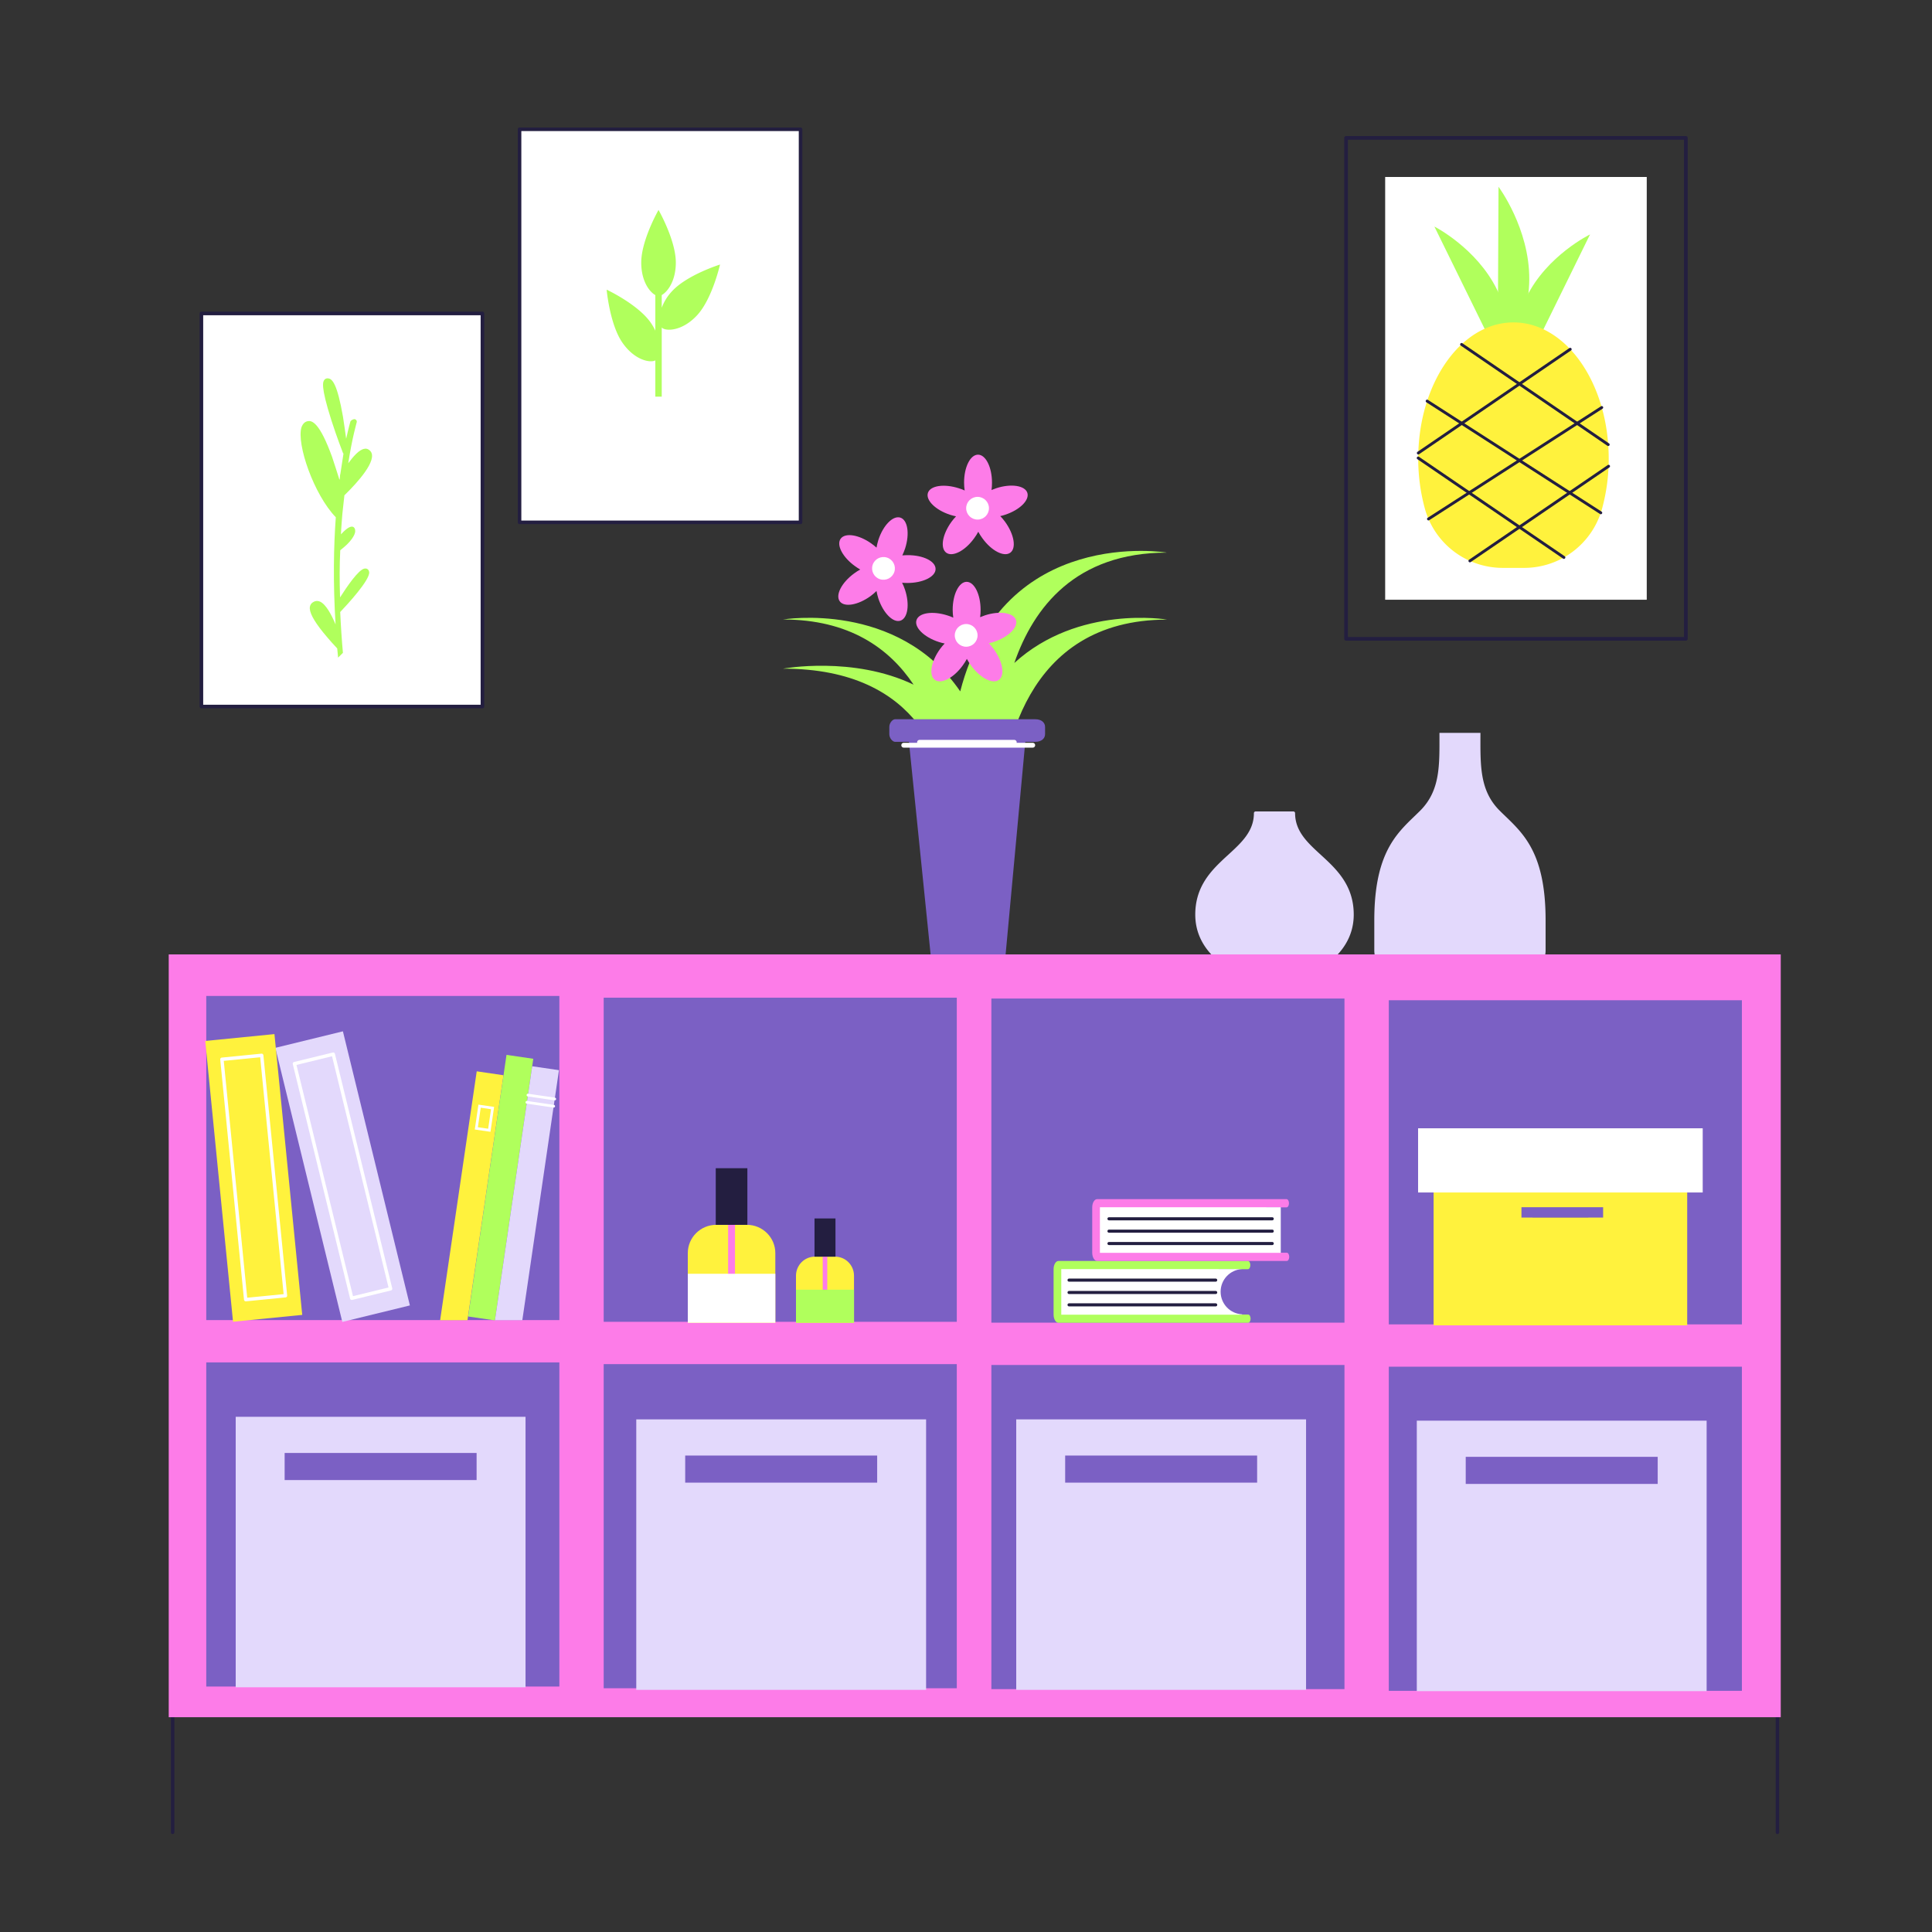 <svg xmlns="http://www.w3.org/2000/svg" version="1.1" viewBox="0 0 3000 3000" width="3000" height="3000">
<rect x="0" y="0" width="3000" height="3000" fill="#333333" stroke="none"/>
<defs/><!--ITEM: Illustration component 1--><g transform="translate(1856.0 1260.0) rotate(0.0 123.0 126.0)  scale(0.542 0.543)"><svg width="454.0" height="464.2" viewBox="0.0 0.0 454.0 464.2"><path d="M449.1,295c0,78.4-53.8,125.1-90,147.6-7.1,4.4-13.5,7.9-18.7,10.5-8.2,4.1-13.3,6-13.3,6h-200s-5.1-1.9-13.3-6C82.2,437.2,5.1,388.7,5.1,295c0-70.2,34.9-112.6,73-148.9,45.3-43.3,95-78,95-141.1h108C281.1,121,449.1,141,449.1,295Z" fill="#e3d9fc"/><path d="M327.1,464.2h-200a5.663,5.663,0,0,1-1.8-.3c-.2-.1-5.5-2.1-13.8-6.3-14.9-7.5-43.5-24.1-67.7-51C14.7,374.3,0,336.7,0,295c0-71.5,35.8-115.6,74.5-152.5,6.6-6.4,13.4-12.6,20-18.6C132.3,89.3,168,56.7,168,5a4.951,4.951,0,0,1,5-5H281a4.951,4.951,0,0,1,5,5c0,51.7,35.7,84.3,73.5,118.9C403.8,164.4,454,210.4,454,295c0,35.8-10.9,68.7-32.4,97.7-19.1,25.8-43.1,43.6-59.9,54.1-6.3,3.9-12.8,7.6-19.1,10.8a151.3,151.3,0,0,1-13.8,6.3A4.671,4.671,0,0,1,327.1,464.2Zm-199-10H326.2c1.7-.7,6-2.5,12-5.5,6.1-3.1,12.3-6.5,18.3-10.3,16.1-10,39.1-27.1,57.2-51.6,20.2-27.3,30.5-58.2,30.5-91.8,0-80.2-46.4-122.7-91.3-163.7-38.3-35-74.5-68.1-76.6-121.3H178c-2.1,53.2-38.4,86.3-76.6,121.3-6.5,6-13.3,12.2-19.9,18.4-16.8,16-35.8,35.8-49.8,60.6C17.2,236,10.1,263.7,10.1,295c0,30.2,10.3,105.5,106,153.7C122,451.7,126.3,453.5,128.1,454.2Z" fill="#e3d9fc"/><path d="M368.4,147.4H84.7a5,5,0,0,1,0-10H368.4a4.951,4.951,0,0,1,5,5A5.015,5.015,0,0,1,368.4,147.4Z" fill="#e3d9fc"/></svg></g><!--ITEM: Illustration component 2--><g transform="translate(2134.0 1138.0) rotate(0.0 133.0 188.0) translate(0.0 0.0) scale(2.486 2.479)"><svg width="107.0" height="142.824" viewBox="0.0 0.0 107.0 142.824"><path d="M40.7,0c0,19.7.8,35.8-12,48.7C15.9,61.5,0,72.4,0,117.4v18.8a15.45,15.45,0,0,0,15.5,15.5h76A15.45,15.45,0,0,0,107,136.2V117.4c0-45-15.8-55.8-28.7-68.7-12.8-12.8-12-29-12-48.7Z" style="         fill: #e3d9fc;       "/>
</svg></g><!--ITEM: Illustration component 3--><g transform="translate(1216.0 706.0) rotate(0.0 298.0 305.0)  scale(1.806 1.8)"><svg width="330.0" height="338.9" viewBox="0.0 0.0 330.0 338.9"><g>
	<path d="M198.8,179.7c16.6-48.1,52.8-95.2,131.2-95.2c0,0-140.8-23.8-177.7,119.7C98.6,125.6,0,142.2,0,142.2   c56.5,0,91.1,24.5,112.2,56.2C60.2,173.4,0,184.6,0,184.6c119.7,0,141.3,84.7,144.4,128.6c-0.6,8.2-0.8,16.7-0.8,25.7h0.8h41.2h0.8   c0-9.5-0.3-18.5-0.9-27c2.3-53.9,21.7-169.6,144.6-169.6C330,142.2,253.8,129.3,198.8,179.7z" style="fill:#B0FF5C;"/>
	<g>
		<g>
			<path d="M210,32.9c-2.1-6.3-14-8.1-26.6-4c-1.4,0.5-2.8,1-4.2,1.6c0.3-2,0.4-4.2,0.4-6.4c0-13.3-5.4-24.1-12-24.1     c-6.7,0-12,10.8-12,24.1c0,2.4,0.2,4.6,0.5,6.8c-1.6-0.7-3.2-1.4-5-1.9c-12.7-4.1-24.6-2.3-26.6,4s6.5,14.8,19.2,18.9     c1.7,0.5,3.3,1,5,1.3c-1.4,1.5-2.8,3.1-4,4.8c-7.8,10.8-9.8,22.7-4.4,26.6c5.4,3.9,16.1-1.6,23.9-12.4c1.4-1.9,2.6-3.8,3.6-5.7     c1,1.9,2.2,3.8,3.6,5.7c7.8,10.8,18.5,16.3,23.9,12.4s3.4-15.8-4.4-26.6c-1.3-1.8-2.7-3.5-4.2-5c1.4-0.3,2.9-0.7,4.3-1.2     C203.4,47.7,212,39.3,210,32.9z" style="fill:#FD7CE8;"/>
			<circle cx="167.2" cy="46.2" r="9.8" style="fill:#FFFFFF;"/>
		</g>
	</g>
	<g>
		<g>
			<path d="M131.1,98.6c0-6.7-10.8-12-24.1-11.9c-1.5,0-3,0.1-4.5,0.2c0.9-1.9,1.7-3.9,2.4-6     c4.1-12.7,2.2-24.6-4.1-26.6S86,60.9,81.9,73.6c-0.7,2.2-1.2,4.5-1.6,6.6c-1.3-1.2-2.7-2.3-4.2-3.4c-10.8-7.8-22.7-9.7-26.6-4.3     s1.7,16.1,12.5,23.8c1.4,1,2.9,2,4.3,2.8c-1.8,1-3.6,2.1-5.3,3.4c-10.7,7.9-16.2,18.6-12.3,24c3.9,5.4,15.8,3.3,26.5-4.5     c1.9-1.4,3.6-2.9,5.1-4.4c0.4,2.1,0.9,4.3,1.6,6.5c4.2,12.6,12.7,21.2,19,19.1c6.3-2.1,8.1-14,3.9-26.7c-0.7-2.1-1.5-4.1-2.5-6     c1.5,0.1,3,0.2,4.5,0.2C120.4,110.7,131.2,105.2,131.1,98.6z" style="fill:#FD7CE8;"/>
			
				<ellipse transform="matrix(0.304 -0.953 0.953 0.304 -33.508 150.51)" cx="86.3" cy="98.2" rx="9.8" ry="9.8" style="fill:#FFFFFF;"/>
		</g>
	</g>
	<g>
		<g>
			<path d="M200.2,142.6c-2.1-6.3-14-8.1-26.6-4c-1.4,0.5-2.8,1-4.2,1.6c0.3-2,0.4-4.2,0.4-6.4c0-13.3-5.4-24.1-12-24.1     s-12,10.8-12,24.1c0,2.4,0.2,4.6,0.5,6.8c-1.6-0.7-3.2-1.4-5-1.9c-12.7-4.1-24.6-2.3-26.6,4c-2.1,6.3,6.5,14.8,19.2,18.9     c1.7,0.5,3.3,1,5,1.3c-1.4,1.5-2.8,3.1-4,4.8c-7.8,10.8-9.8,22.7-4.4,26.6c5.4,3.9,16.1-1.6,23.9-12.4c1.4-1.9,2.6-3.8,3.6-5.7     c1,1.9,2.2,3.8,3.6,5.7c7.8,10.8,18.5,16.3,23.9,12.4c5.4-3.9,3.4-15.8-4.4-26.6c-1.3-1.8-2.7-3.5-4.2-5c1.4-0.3,2.9-0.7,4.3-1.2     C193.7,157.4,202.3,148.9,200.2,142.6z" style="fill:#FD7CE8;"/>
			<g>
				<circle cx="157.4" cy="155.9" r="9.8" style="fill:#FFFFFF;"/>
			</g>
		</g>
	</g>
</g>
</svg></g><!--ITEM: Illustration component 4--><g transform="translate(1380.0 1116.0) rotate(0.0 122.0 190.0)  scale(0.511 0.507)"><svg width="477.936" height="748.821" viewBox="0.0 0.0 477.936 748.821"><g>
	<path style="fill:#7b60c4;" d="M445.23,70.827H19.092c-6.737,0-17.297-10.56-17.297-23.587V25.225   c0-13.027,10.56-23.587,17.297-23.587H445.23c19.317,0,29.877,10.56,29.877,23.587V47.24   C475.107,60.266,464.547,70.827,445.23,70.827z"/>
</g>
<g>
	<path style="fill:#7b60c4;" d="M331.129,750.018l-179.652,0.166c-11.803,0.011-21.797-8.704-23.392-20.399L60.763,64.403   l355.377-6.29l-61.483,669.656C353.947,740.247,343.628,750.006,331.129,750.018z"/>
</g>
<g>
	<path style="fill:#ffffff00;" d="M381.47,79.799H93.709c-4.143,0-7.5-3.358-7.5-7.5s3.357-7.5,7.5-7.5H381.47   c4.143,0,7.5,3.358,7.5,7.5S385.612,79.799,381.47,79.799z"/>
</g>
</svg></g><!--ITEM: Illustration component 5--><g transform="translate(262.0 1482.0) rotate(0.0 1252.0 683.0)  scale(1.334 1.333)"><svg width="1876.413" height="1024.676" viewBox="0.0 0.0 1876.413 1024.676"><g>
    <path d="M1872.55,1024.676a2,2,0,0,1-2-2V885.721a2,2,0,1,1,4,0v136.955A2,2,0,0,1,1872.55,1024.676Z" style="         fill: #231e40;       "/>
    <path d="M4.55,1024.676a2,2,0,0,1-2-2V885.721a2,2,0,0,1,4,0v136.955A2,2,0,0,1,4.55,1024.676Z" style="         fill: #231e40;       "/>
    <rect width="1876.413" height="888.578" style="         fill: #fd7ce8;       "/>
    <rect x="43.694" y="48.406" width="411.014" height="377.57" style="         fill: #7b60c4;       "/>
    <rect x="43.694" y="475.273" width="411.014" height="377.57" style="         fill: #7b60c4;       "/>
    <rect x="506.302" y="50.406" width="411.014" height="377.57" style="         fill: #7b60c4;       "/>
    <rect x="506.302" y="477.273" width="411.014" height="377.57" style="         fill: #7b60c4;       "/>
    <rect x="957.567" y="51.406" width="411.014" height="377.57" style="         fill: #7b60c4;       "/>
    <rect x="957.567" y="478.273" width="411.014" height="377.57" style="         fill: #7b60c4;       "/>
    <rect x="1420.175" y="53.406" width="411.014" height="377.57" style="         fill: #7b60c4;       "/>
    <rect x="1420.175" y="480.273" width="411.014" height="377.57" style="         fill: #7b60c4;       "/>
  </g>
</svg></g><!--ITEM: Illustration component 6--><g transform="translate(478.0 1608.0) rotate(-13.732 54.0 219.0)  scale(1.321 1.344)"><svg width="81.75" height="326.0" viewBox="0.0 0.0 81.75 326.0"><g>
	<g>
		<rect width="81.75" height="326" style="fill:#e3d9fc;"/>
	</g>
	<g>
		<path d="M64.375,304h-47c-1.104,0-2-0.896-2-2V23c0-1.104,0.896-2,2-2h47c1.104,0,2,0.896,2,2v279    C66.375,303.104,65.48,304,64.375,304z M19.375,300h43V25h-43V300z" style="fill:#FFFFFF;"/>
	</g>
</g>
</svg></g><!--ITEM: Illustration component 7--><g transform="translate(310.0 484.0) rotate(0.0 221.0 308.0)  scale(1.38 1.378)"><svg width="320.186" height="446.922" viewBox="0.0 0.0 320.186 446.922"><g>
    <rect id="basis_picture-i7" x="2" y="2" width="316.186" height="442.922" style="         fill: #fff;       "/>
    <path d="M318.186,446.922H2a2,2,0,0,1-2-2V2A2,2,0,0,1,2,0H318.186a2,2,0,0,1,2,2V444.922A2,2,0,0,1,318.186,446.922ZM4,442.922H316.186V4H4Z" style="         fill: #231e40;       "/>
  </g>
</svg></g><!--ITEM: Illustration component 8--><g transform="translate(1398.0 1104.0) rotate(0.0 128.0 29.0) translate(0.0 35.46) scale(1.833 1.87)"><svg width="138.6" height="12.05" viewBox="0.0 18.958 138.6 12.05"><g>
    <path d="M112.21,30.437H2.859a2,2,0,1,1,0-4H112.21a2,2,0,0,1,0,4Z" style="         fill: #ffffff;       "/>
    <path d="M136.832,4.571H64.414a2,2,0,0,1,0-4h72.418a2,2,0,0,1,0,4Z" style="         fill: #ffffff;       "/>
  </g>
</svg></g><!--ITEM: Illustration component 9--><g transform="translate(1962.0 336.0) rotate(90 392.0 267.0) translate(0.0 0.0) scale(1.422 1.423)"><svg width="551.386" height="375.302" viewBox="0.0 0.0 551.386 375.302"><g>
    <path d="M549.194,375.044h-547a2,2,0,0,1-2-2V2.258a2,2,0,0,1,2-2h547a2,2,0,0,1,2,2V373.044A2,2,0,0,1,549.194,375.044Zm-545-4h543V4.258h-543Z" style="         fill: #231e40;       "/>
    <rect x="44.87" y="44.935" width="461.647" height="285.432" style="         fill: #ffffff;       "/>
  </g>
</svg></g><!--ITEM: Illustration component 10--><g transform="translate(2200.0 290.0) rotate(0.0 150.0 296.0)  scale(1.116 1.114)"><svg width="268.806" height="531.251" viewBox="0.0 0.0 268.806 531.251"><g id="Pineapple-i10">
    <g>
      <path d="M137.771,277.106,241.046,66.448s-59.888,29.131-88.406,87.3S137.771,277.106,137.771,277.106Z" style="         fill: #b0ff5c;       "/>
      <path d="M111.615,143.389C83.1,85.217,24.479,55.463,24.479,55.463L127.754,266.121S140.134,201.56,111.615,143.389Z" style="         fill: #b0ff5c;       "/>
      <path d="M156.506,128.992C156.835,57.862,113.7,0,113.7,0L112.5,257.582S156.177,200.121,156.506,128.992Z" style="         fill: #b0ff5c;       "/>
      <path d="M149.213,531.251a112.473,112.473,0,0,0,108.436-82.129,262.588,262.588,0,0,0,9.367-70.23c0-104.83-59.327-189.811-132.51-189.811S2,274.062,2,378.892a262.588,262.588,0,0,0,9.367,70.23A112.473,112.473,0,0,0,119.8,531.251Z" style="         fill: #fff23d;       "/>
    </g>
    <path d="M204.682,518.682a2,2,0,0,1-1.127-.349L.871,379.754a2,2,0,1,1,2.258-3.3L205.813,515.031a2,2,0,0,1-1.131,3.651Z" style="         fill: #231e40;       "/>
    <path d="M256.009,456.466a1.988,1.988,0,0,1-1.081-.319l-43.189-27.835c-.035-.02-.069-.04-.1-.062L13.275,300.411a2,2,0,0,1,2.166-3.362L213.707,424.826c.035.02.069.041.1.062l43.285,27.9a2,2,0,0,1-1.085,3.681Z" style="         fill: #231e40;       "/>
    <path d="M266.321,361.377a1.989,1.989,0,0,1-1.128-.35L61.143,221.4a2,2,0,0,1,2.258-3.3L267.453,357.726a2,2,0,0,1-1.132,3.651Z" style="         fill: #231e40;       "/>
    <path d="M73.884,523.494a2,2,0,0,1-1.13-3.65L211.59,424.918c.035-.023.07-.046.1-.067l53.982-36.918a2,2,0,1,1,2.258,3.3l-54.08,36.985c-.034.024-.069.046-.1.067L75.011,523.145A1.982,1.982,0,0,1,73.884,523.494Z" style="         fill: #231e40;       "/>
    <path d="M16.256,465.058a2,2,0,0,1-1.084-3.682L256.288,306a2,2,0,0,1,2.166,3.362L17.338,464.739A2,2,0,0,1,16.256,465.058Z" style="         fill: #231e40;       "/>
    <path d="M2.1,373.129a2,2,0,0,1-1.132-3.65L212.365,224.824a2,2,0,0,1,2.259,3.3L3.232,372.78A2,2,0,0,1,2.1,373.129Z" style="         fill: #231e40;       "/>
  </g>
</svg></g><!--ITEM: Illustration component 11--><g transform="translate(804.0 198.0) rotate(0.0 221.0 308.0)  scale(1.38 1.378)"><svg width="320.186" height="446.922" viewBox="0.0 0.0 320.186 446.922"><g>
    <rect id="basis_picture-i11" x="2" y="2" width="316.186" height="442.922" style="         fill: #fff;       "/>
    <path d="M318.186,446.922H2a2,2,0,0,1-2-2V2A2,2,0,0,1,2,0H318.186a2,2,0,0,1,2,2V444.922A2,2,0,0,1,318.186,446.922ZM4,442.922H316.186V4H4Z" style="         fill: #231e40;       "/>
  </g>
</svg></g><!--ITEM: Illustration component 12--><g transform="translate(1636.0 1958.0) rotate(0.0 153.0 48.0)  scale(1.195 1.2)"><svg width="256.0" height="80.005" viewBox="0.0 0.0 256.0 80.005"><g>
	<g>
		<path d="M252.8,80.005H6.401C2.866,80.005,0,75.229,0,69.338v-58.67C0,4.776,2.866,0,6.401,0h246.064    c1.757,0,3.186,2.362,3.2,5.29l0,0.001c0.014,2.962-1.423,5.376-3.2,5.376l-37.652-0.001v58.671l37.987,0    c1.757,0,3.186,2.362,3.2,5.29v0C256.014,77.591,254.577,80.005,252.8,80.005z" style="fill:#b0ff5c;"/>
	</g>
	<g>
		<path d="M217.055,39.808c0-15.729,12.392-28.56,27.945-29.271v-0.034H10v59h235V69.08    C229.447,68.369,217.055,55.537,217.055,39.808z" style="fill:#ffffff;"/>
	</g>
	<g>
		<path d="M210.666,26.808H20.071c-1.104,0-2-0.896-2-2s0.896-2,2-2h190.596c1.104,0,2,0.896,2,2    S211.771,26.808,210.666,26.808z" style="fill:#231E40;"/>
	</g>
	<g>
		<path d="M210.666,58.81H20.071c-1.104,0-2-0.896-2-2s0.896-2,2-2h190.596c1.104,0,2,0.896,2,2    S211.771,58.81,210.666,58.81z" style="fill:#231E40;"/>
	</g>
	<g>
		<path d="M210.666,42.81H20.071c-1.104,0-2-0.896-2-2s0.896-2,2-2h190.596c1.104,0,2,0.896,2,2    S211.771,42.81,210.666,42.81z" style="fill:#231E40;"/>
	</g>
</g>
</svg></g><!--ITEM: Illustration component 13--><g transform="translate(354.0 648.0) rotate(-44.627 169.0 191.0) translate(36.26 0.0) scale(4.781 4.804)"><svg width="63.117" height="67.034" viewBox="7.585 0.0 63.117 67.034"><g id="Layer_2_1_-i13">
</g>
<g id="Layer_3-i13">
	<path d="M65.574,15.525c0,0-1.8,1-4.9,3c1.2-1.6,2.8-3.7,4.3-5.8c6.2-8.9,6.2-11.2,5.3-12.2c-0.3-0.4-0.8-0.6-1.2-0.5   c-0.7,0.1-2.2,0.3-7.6,10.9c-2.6,5.1-4.8,10.2-4.8,10.2s0,0.1,0,0.2c-1.6,1.2-3.4,2.5-5.4,4c-0.1,0-0.2,0.1-0.2,0.1l-0.6,0.5   c-0.2,0.2-0.4,0.4-0.7,0.5c1-2,2.3-4.4,3.5-6.9c4.9-10.6,3.8-13,2.5-13.8c-0.6-0.4-1.5-0.6-2.8,0c-5,2.7-12.5,18.3-12.6,28.5   c-7,6.1-15.4,14.2-24.5,24.6c1.2-3,2.4-6.8,1.6-8.8c-0.3-0.7-0.8-1.2-1.6-1.4c-0.7-0.2-1.3-0.1-1.9,0.3c-1.4,1-2.3,4-2.8,9   c-0.3,3.2-0.4,6.1-0.4,6.8c-1.1,1.3-2.1,2.6-3.2,3.9c0.1-0.8,0-1.6-0.3-2.2c-0.3-0.5-0.8-0.8-1.5-0.9c-0.6,0-1,0.2-1.4,0.6   c-1.6,1.6-1.1,6.7-1,7.9c-1.1,1.4-2.2,2.8-3.2,4.2c-0.3,0.4-0.2,0.8,0.2,1.1c0.2,0.1,0.3,0.2,0.5,0.2s0.5-0.1,0.6-0.3   c6.2-8.3,12.4-15.7,18.3-22.2c3.3-0.1,14.2-0.6,15.8-2.6c0.2-0.3,0.4-0.7,0.3-1c0-0.3-0.2-0.6-0.6-0.9c-1.7-1.1-8.2,0.2-12.2,1.1   c3.7-4,7.3-7.6,10.8-10.8c1.1,0.1,2,0.2,2.9,0.2c3.6,0,4.8-1,5-1.3c0.6-0.6,0.5-1.2,0.4-1.4c-0.2-0.3-0.6-1.2-4.5-1   c1.7-1.6,3.4-3,5-4.4l4.7-3.8c0.2,0,0.5,0,0.8,0c4.6,0,15.1-0.4,15.3-4.3c0-0.8-0.2-1.4-0.8-1.8c-1.4-1.1-4.5-0.8-7.1-0.4   c6.9-5.1,11.2-7.4,11.3-7.5c0.4-0.2,0.5-0.7,0.3-1.1C66.974,15.625,65.974,15.325,65.574,15.525z" style="fill:#b0ff5c;"/>
</g>
</svg></g><!--ITEM: Illustration component 14--><g transform="translate(942.0 326.0) rotate(0.0 88.0 145.0)  scale(9.946 10.064)"><svg width="17.695" height="28.815" viewBox="0.0 0.0 17.695 28.815"><path d="M10.2,12.548a7.6,7.6,0,0,0-1.6,2.539V13.132c.9-.493,2.2-2.154,2.2-5.014C10.8,4.664,8.1,0,8.1,0S5.4,4.664,5.4,8.118c0,2.866,1.291,4.528,2.2,5.018V18.62a8.375,8.375,0,0,0-.722-1.234C4.891,14.562,0,12.3,0,12.3s.481,5.366,2.47,8.19c1.937,2.751,4.39,3.135,5.131,2.72v5.6h1V18.122c.018.021.035.046.054.064.585.542,3.156.561,5.5-1.973S17.7,8.424,17.7,8.424,12.548,10.014,10.2,12.548Z" fill="#b0ff5c"/>
</svg></g><!--ITEM: Illustration component 15--><g transform="translate(682.0 1638.0) rotate(0.0 93.0 215.0) translate(0.0 0.0) scale(1.057 1.054)"><svg width="175.923" height="390.873" viewBox="0.0 0.0 175.923 390.873"><g id="stack_of_notebooks-i15">
    <rect x="27.361" y="25.105" width="39.756" height="381.318" transform="matrix(0.989, 0.145, -0.145, 0.989, 31.697, -4.563)" style="         fill: #fff23d;       "/>
    <rect x="70.487" y="0.827" width="39.756" height="389.521" transform="translate(29.232 -11.011) rotate(8.314)" style="         fill: #b0ff5c;       "/>
    <rect x="108.214" y="17.601" width="39.756" height="389.521" transform="translate(32.054 -16.29) rotate(8.314)" style="         fill: #e3d9fc;       "/>
    <path d="M169.72,66.987a2.056,2.056,0,0,1-.291-.021l-39.338-5.749a2,2,0,1,1,.578-3.958l39.338,5.749a2,2,0,0,1-.287,3.979Z" style="         fill: #fff;       "/>
    <path d="M168.164,77.631a2.056,2.056,0,0,1-.291-.021l-39.338-5.749a2,2,0,0,1,.579-3.958l39.337,5.749a2,2,0,0,1-.287,3.979Z" style="         fill: #fff;       "/>
    <path d="M75.313,113.343l-23.049-3.369L57.625,73.29l23.049,3.368ZM56.8,106.6l15.132,2.212,4.2-28.77L61.005,77.826Z" style="         fill: #fff;       "/>
  </g>
</svg></g><!--ITEM: Illustration component 16--><g transform="translate(1696.0 1862.0) rotate(0.0 153.0 48.0)  scale(1.195 1.2)"><svg width="256.0" height="80.005" viewBox="0.0 0.0 256.0 80.005"><g>
	<g>
		<path d="M252.8,80.005H6.401C2.866,80.005,0,75.229,0,69.338v-58.67C0,4.776,2.866,0,6.401,0h246.064    c1.757,0,3.186,2.362,3.2,5.29l0,0.001c0.014,2.962-1.423,5.376-3.2,5.376l-26.308-0.001v58.671l26.644,0    c1.757,0,3.186,2.362,3.2,5.29v0C256.014,77.591,254.577,80.005,252.8,80.005z" style="fill:#fd7ce8;"/>
	</g>
	<g>
		<rect x="10" y="10.502" width="235" height="59" style="fill:#ffffff;"/>
	</g>
	<g>
		<path d="M233.939,27.446H21.738c-1.104,0-2-0.896-2-2s0.896-2,2-2h212.201c1.104,0,2,0.896,2,2    S235.043,27.446,233.939,27.446z" style="fill:#231E40;"/>
	</g>
	<g>
		<path d="M233.939,59.447H21.738c-1.104,0-2-0.896-2-2s0.896-2,2-2h212.201c1.104,0,2,0.896,2,2    S235.043,59.447,233.939,59.447z" style="fill:#231E40;"/>
	</g>
	<g>
		<path d="M233.939,43.447H21.738c-1.104,0-2-0.896-2-2s0.896-2,2-2h212.201c1.104,0,2,0.896,2,2    S235.043,43.447,233.939,43.447z" style="fill:#231E40;"/>
	</g>
</g>
</svg></g><!--ITEM: Illustration component 17--><g transform="translate(2202.0 1752.0) rotate(0.0 221.0 153.0)  scale(3.851 3.842)"><svg width="114.766" height="79.638" viewBox="0.0 0.0 114.766 79.638"><g>
	<g>
		<g>
			<rect x="6.255" y="3.382" style="fill:#fff23d;" width="102.255" height="76.257"/>
		</g>
	</g>
	<g>
		<g>
			<rect x="46.162" y="32.346" style="fill:#010101;" width="22.442" height="3.607"/>
		</g>
	</g>
	<g>
		<g>
			
				<rect x="44.407" y="-44.407" transform="matrix(-1.836970e-16 1 -1 -1.836970e-16 70.359 -44.407)" style="fill:#ffffff;" width="25.952" height="114.766"/>
		</g>
	</g>
</g>
</svg></g><!--ITEM: Illustration component 18--><g transform="translate(2358.0 1870.0) rotate(0.0 68.0 38.0) translate(0.0 4.586) scale(0.319 0.321)"><svg width="425.786" height="49.885" viewBox="0.0 14.298 425.786 49.885"><g>
	<path d="M404.266,236.952H21.519C9.634,236.952,0,227.316,0,215.433V90.368c0-11.886,9.634-21.519,21.519-21.519   h382.747c11.886,0,21.519,9.634,21.519,21.519v125.065C425.786,227.316,416.152,236.952,404.266,236.952z" style="fill:#FD7CE8;"/>
	<path d="M411.679,68.851H14.107V15.28c0-8.44,6.841-15.28,15.28-15.28h367.011c8.44,0,15.28,6.841,15.28,15.28V68.851z   " style="fill:#7B60C4;"/>
</g>
</svg></g><!--ITEM: Illustration component 19--><g transform="translate(366.0 2200.0) rotate(0.0 225.0 210.0)  scale(1.319 1.32)"><svg width="341.201" height="318.159" viewBox="0.0 0.0 341.201 318.159"><path id="box_for_things-i19" d="M0,0V318.159H341.2V0ZM283.6,74.444H57.605v-31.9H283.6Z" style="         fill: #e3d9fc;       "/>
</svg></g><!--ITEM: Illustration component 20--><g transform="translate(988.0 2204.0) rotate(0.0 225.0 210.0)  scale(1.319 1.32)"><svg width="341.201" height="318.159" viewBox="0.0 0.0 341.201 318.159"><path id="box_for_things-i20" d="M0,0V318.159H341.2V0ZM283.6,74.444H57.605v-31.9H283.6Z" style="         fill: #e3d9fc;       "/>
</svg></g><!--ITEM: Illustration component 21--><g transform="translate(1578.0 2204.0) rotate(0.0 225.0 210.0)  scale(1.319 1.32)"><svg width="341.201" height="318.159" viewBox="0.0 0.0 341.201 318.159"><path id="box_for_things-i21" d="M0,0V318.159H341.2V0ZM283.6,74.444H57.605v-31.9H283.6Z" style="         fill: #e3d9fc;       "/>
</svg></g><!--ITEM: Illustration component 22--><g transform="translate(2200.0 2206.0) rotate(0.0 225.0 210.0)  scale(1.319 1.32)"><svg width="341.201" height="318.159" viewBox="0.0 0.0 341.201 318.159"><path id="box_for_things-i22" d="M0,0V318.159H341.2V0ZM283.6,74.444H57.605v-31.9H283.6Z" style="         fill: #e3d9fc;       "/>
</svg></g><!--ITEM: Illustration component 23--><g transform="translate(340.0 1610.0) rotate(-5.654 54.0 219.0)  scale(1.321 1.344)"><svg width="81.75" height="326.0" viewBox="0.0 0.0 81.75 326.0"><g>
	<g>
		<rect width="81.75" height="326" style="fill:#fff23d;"/>
	</g>
	<g>
		<path d="M64.375,304h-47c-1.104,0-2-0.896-2-2V23c0-1.104,0.896-2,2-2h47c1.104,0,2,0.896,2,2v279    C66.375,303.104,65.48,304,64.375,304z M19.375,300h43V25h-43V300z" style="fill:#FFFFFF;"/>
	</g>
</g>
</svg></g><!--ITEM: Illustration component 24--><g transform="translate(1236.0 1892.0) rotate(0.0 45.0 81.0)  scale(0.291 0.295)"><svg width="309.616" height="549.182" viewBox="0.0 0.0 309.616 549.182"><g>
	<path d="M309.616,301.719v247.463H0V301.719c0-55.564,45.041-100.572,100.572-100.572h108.472   C264.608,201.147,309.616,246.155,309.616,301.719z" style="fill:#FFF23D;"/>
	<rect x="142.623" y="201.137" width="24.369" height="261.028" style="fill:#FD7CE8;"/>
	<rect x="98.874" width="111.868" height="201.137" style="fill:#231E40;"/>
	<rect y="375.148" width="309.616" height="174.034" style="fill:#b0ff5c;"/>
</g>
</svg></g><!--ITEM: Illustration component 25--><g transform="translate(1068.0 1814.0) rotate(0.0 68.0 120.0)  scale(0.439 0.437)"><svg width="309.616" height="549.182" viewBox="0.0 0.0 309.616 549.182"><g>
	<path d="M309.616,301.719v247.463H0V301.719c0-55.564,45.041-100.572,100.572-100.572h108.472   C264.608,201.147,309.616,246.155,309.616,301.719z" style="fill:#FFF23D;"/>
	<rect x="142.623" y="201.137" width="24.369" height="261.028" style="fill:#FD7CE8;"/>
	<rect x="98.874" width="111.868" height="201.137" style="fill:#231E40;"/>
	<rect y="375.148" width="309.616" height="174.034" style="fill:#ffffff;"/>
</g>
</svg></g></svg>